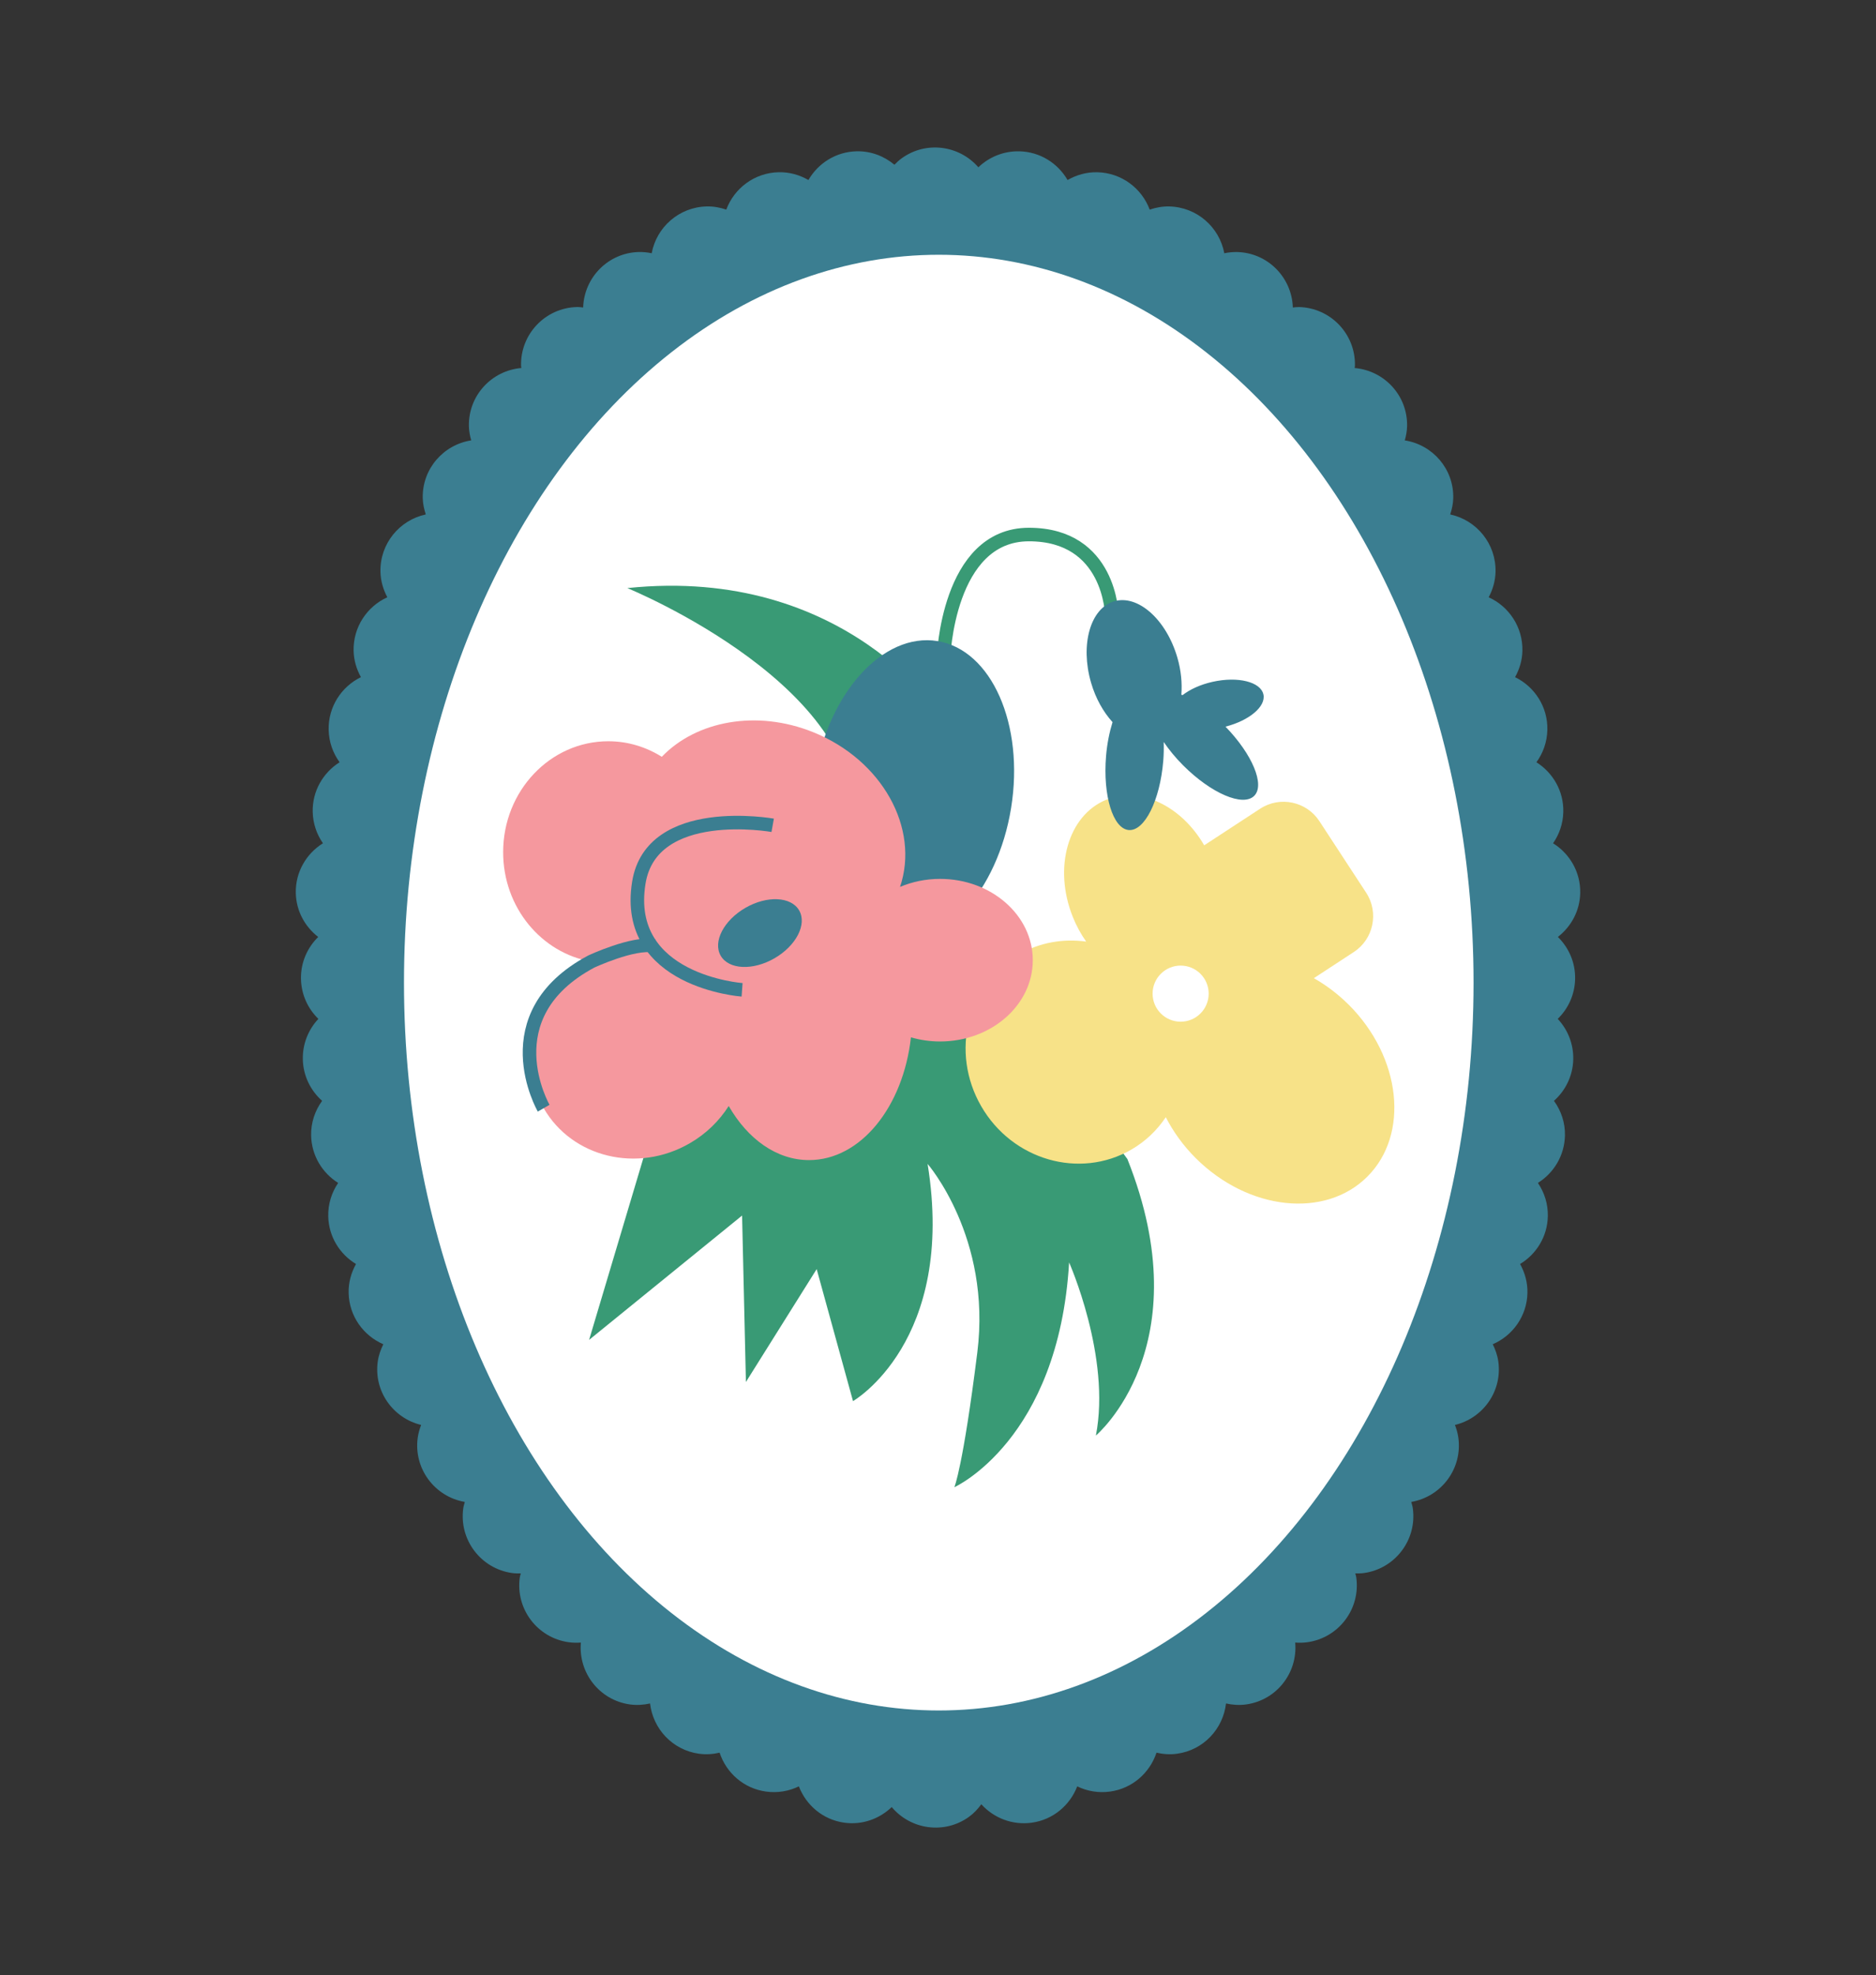 <?xml version="1.0" encoding="UTF-8"?><svg id="Layer_1" xmlns="http://www.w3.org/2000/svg" viewBox="0 0 97.412 102.523"><rect x="0" y="0" width="97.412" height="102.523" fill="#333333" stroke="none"/><defs><style>.cls-1{stroke:#399a75;}.cls-1,.cls-2{fill:none;stroke-miterlimit:10;stroke-width:.703px;}.cls-2{stroke:#3b7e91;}.cls-3{fill:#f5989e;}.cls-3,.cls-4,.cls-5,.cls-6,.cls-7{stroke-width:0px;}.cls-4{fill:#f7e288;}.cls-5{fill:#399a75;}.cls-6{fill:#3b7e91;}.cls-7{fill:#fff;}</style></defs><path class="cls-6" d="m80.89,48.636c.684-.53,1.142-1.343,1.163-2.276.025-1.091-.546-2.049-1.409-2.588.321-.463.517-1.02.531-1.625.025-1.086-.54-2.04-1.396-2.58.343-.473.553-1.049.568-1.677.028-1.201-.663-2.246-1.676-2.741.225-.407.369-.865.38-1.362.029-1.232-.695-2.306-1.751-2.784.211-.397.345-.841.356-1.321.034-1.454-.982-2.685-2.354-2.978.088-.269.151-.55.158-.847.035-1.51-1.064-2.77-2.516-2.998.066-.235.113-.477.119-.732.037-1.581-1.169-2.89-2.723-3.024.002-.04.014-.077.015-.118.038-1.645-1.264-3.009-2.909-3.047-.108-.002-.21.016-.315.024-.052-1.568-1.309-2.843-2.896-2.88-.228-.005-.448.02-.663.064-.253-1.356-1.425-2.397-2.858-2.43-.356-.008-.695.057-1.015.165-.413-1.108-1.464-1.91-2.718-1.94-.564-.013-1.09.141-1.547.403-.504-.867-1.425-1.465-2.501-1.49-.825-.019-1.579.3-2.131.829-.999-1.147-2.716-1.377-3.975-.471-.142.102-.265.219-.383.339-.534-.445-1.217-.715-1.966-.698-1.076.025-1.997.623-2.501,1.49-.456-.262-.982-.416-1.547-.403-1.254.029-2.305.832-2.718,1.94-.32-.108-.658-.173-1.015-.165-1.434.033-2.606,1.074-2.858,2.43-.214-.044-.435-.069-.663-.064-1.588.037-2.844,1.312-2.896,2.88-.105-.009-.208-.027-.315-.024-1.645.038-2.947,1.402-2.909,3.047.001.04.012.078.015.118-1.554.134-2.76,1.443-2.723,3.024.006.255.053.497.119.732-1.452.228-2.551,1.489-2.516,2.998.007.298.07.578.158.847-1.372.293-2.387,1.524-2.354,2.978.011.48.146.924.357,1.321-1.056.478-1.78,1.552-1.751,2.784.012.497.155.955.38,1.362-1.013.495-1.703,1.54-1.676,2.741.015.628.225,1.204.568,1.677-.856.541-1.421,1.495-1.396,2.58.014.605.21,1.162.531,1.625-.863.539-1.434,1.497-1.409,2.588.022.933.479,1.746,1.163,2.276-.566.557-.914,1.331-.894,2.187.019.812.363,1.54.903,2.065-.515.55-.825,1.292-.807,2.105.02.859.407,1.619,1.001,2.149-.367.508-.585,1.129-.57,1.804.024,1.042.582,1.943,1.404,2.457-.335.495-.53,1.091-.515,1.734.024,1.056.599,1.966,1.441,2.475-.248.447-.395.957-.382,1.505.028,1.201.766,2.213,1.801,2.66-.137.278-.244.574-.289.898-.213,1.53.782,2.935,2.252,3.291-.08.209-.144.427-.176.658-.222,1.596.868,3.065,2.444,3.338-.028.109-.064.215-.08.33-.227,1.629.91,3.134,2.54,3.361.151.021.299.019.447.017-.015.072-.042.139-.052.213-.227,1.63.91,3.134,2.54,3.361.214.03.425.033.632.018-.138,1.57.967,2.991,2.545,3.211.36.05.711.024,1.047-.05.152,1.316,1.165,2.418,2.538,2.609.369.051.73.024,1.073-.054.346,1.042,1.246,1.857,2.407,2.018.607.085,1.196-.021,1.709-.27.377.977,1.246,1.73,2.357,1.885.939.131,1.828-.201,2.464-.81.994,1.18,2.736,1.425,4.009.509.258-.186.465-.412.644-.655.64.708,1.607,1.098,2.623.956,1.11-.155,1.98-.908,2.357-1.885.513.249,1.102.355,1.709.27,1.161-.162,2.061-.977,2.407-2.018.343.078.703.106,1.072.054,1.373-.191,2.386-1.293,2.538-2.609.336.074.686.1,1.047.05,1.579-.22,2.684-1.641,2.545-3.211.207.015.418.012.632-.018,1.629-.227,2.766-1.732,2.54-3.361-.01-.074-.036-.141-.052-.213.148.002.296.004.447-.017,1.629-.227,2.766-1.732,2.54-3.361-.016-.115-.052-.22-.08-.33,1.576-.273,2.666-1.742,2.444-3.338-.032-.231-.096-.449-.176-.658,1.47-.356,2.465-1.762,2.252-3.291-.045-.323-.152-.62-.289-.898,1.035-.447,1.773-1.459,1.801-2.66.013-.548-.134-1.058-.382-1.505.842-.509,1.417-1.419,1.441-2.475.015-.643-.18-1.239-.515-1.734.822-.514,1.38-1.415,1.404-2.457.016-.675-.203-1.295-.57-1.804.594-.53.981-1.29,1.001-2.149.019-.812-.291-1.555-.806-2.105.54-.525.884-1.252.903-2.065.02-.856-.329-1.631-.894-2.187Z"/><ellipse class="cls-7" cx="48.746" cy="51.005" rx="27.769" ry="37.781"/><path class="cls-1" d="m48.992,34.166s.199-6.42,4.435-6.42,4.303,4.171,4.303,4.171"/><path class="cls-5" d="m32.575,30.526s12.975,5.296,11.651,12.975l4.766-6.223s-5.031-7.943-16.418-6.752Z"/><path class="cls-5" d="m58.542,60.167c3.873,9.731-1.638,14.349-1.638,14.349.794-4.071-1.39-8.987-1.39-8.987-.546,9.235-5.958,11.668-5.958,11.668,0,0,.447-1.043,1.192-7.001s-2.582-9.781-2.582-9.781c1.489,9.235-3.873,12.313-3.873,12.313l-1.887-6.852-3.674,5.859-.199-8.639-7.944,6.454,4.27-14.299,16.252-5.263,7.431,10.178Z"/><path class="cls-4" d="m70.032,52.153c-.558-.558-1.171-1.015-1.809-1.379l2.076-1.358c1.021-.668,1.311-2.05.643-3.072l-2.435-3.724c-.668-1.022-2.05-1.311-3.072-.643l-2.907,1.901c-1.177-2.035-3.305-3.081-5.075-2.369-1.994.802-2.776,3.529-1.746,6.09.187.466.423.893.693,1.277-1.18-.165-2.408.036-3.504.669-2.69,1.553-3.562,5.079-1.947,7.876,1.615,2.797,5.104,3.805,7.794,2.252.742-.428,1.34-1.01,1.791-1.682.385.749.898,1.468,1.546,2.116,2.731,2.731,6.725,3.163,8.921.967,2.196-2.196,1.763-6.19-.967-8.921Z"/><ellipse class="cls-6" cx="47.404" cy="41.118" rx="7.944" ry="5.164" transform="translate(-.765 81.337) rotate(-80.799)"/><path class="cls-3" d="m48.81,45.62c-.744,0-1.446.152-2.075.416,1.03-3.046-.93-6.591-4.511-8.031-2.94-1.183-6.075-.584-7.86,1.278-.814-.509-1.762-.807-2.777-.807-3.016,0-5.461,2.579-5.461,5.759,0,2.862,1.981,5.229,4.575,5.677-.086.044-.174.084-.259.134-2.704,1.561-3.694,4.909-2.211,7.477,1.483,2.568,4.877,3.385,7.581,1.824.856-.494,1.538-1.168,2.027-1.938.983,1.712,2.485,2.808,4.171,2.808,2.677,0,4.889-2.763,5.291-6.372.476.138.983.215,1.511.215,2.66,0,4.816-1.889,4.816-4.22s-2.156-4.22-4.816-4.22Z"/><circle class="cls-7" cx="61.305" cy="51.577" r="1.456"/><ellipse class="cls-6" cx="39.46" cy="48.433" rx="2.352" ry="1.511" transform="translate(-18.93 26.219) rotate(-30)"/><path class="cls-2" d="m40.122,42.839s-6.289-1.125-6.951,2.979c-.826,5.121,5.362,5.561,5.362,5.561"/><path class="cls-6" d="m65.602,36.043c-.146-.653-1.329-.945-2.641-.651-.634.142-1.178.395-1.559.692-.02-.009-.04-.016-.06-.025.046-.596-.011-1.253-.207-1.925-.574-1.975-2.043-3.284-3.28-2.924-1.238.36-1.775,2.252-1.201,4.227.241.828.643,1.527,1.115,2.047-.161.521-.284,1.117-.337,1.766-.169,2.05.359,3.766,1.179,3.834.82.068,1.623-1.539,1.792-3.589.028-.34.031-.666.022-.982.276.404.613.818,1.013,1.218,1.454,1.454,3.105,2.161,3.687,1.579.57-.57-.1-2.161-1.491-3.592,1.235-.316,2.109-1.047,1.969-1.675Z"/><path class="cls-2" d="m28.23,57.523s-2.781-4.807,2.47-7.611c0,0,2.173-1.016,3.265-.817"/></svg>